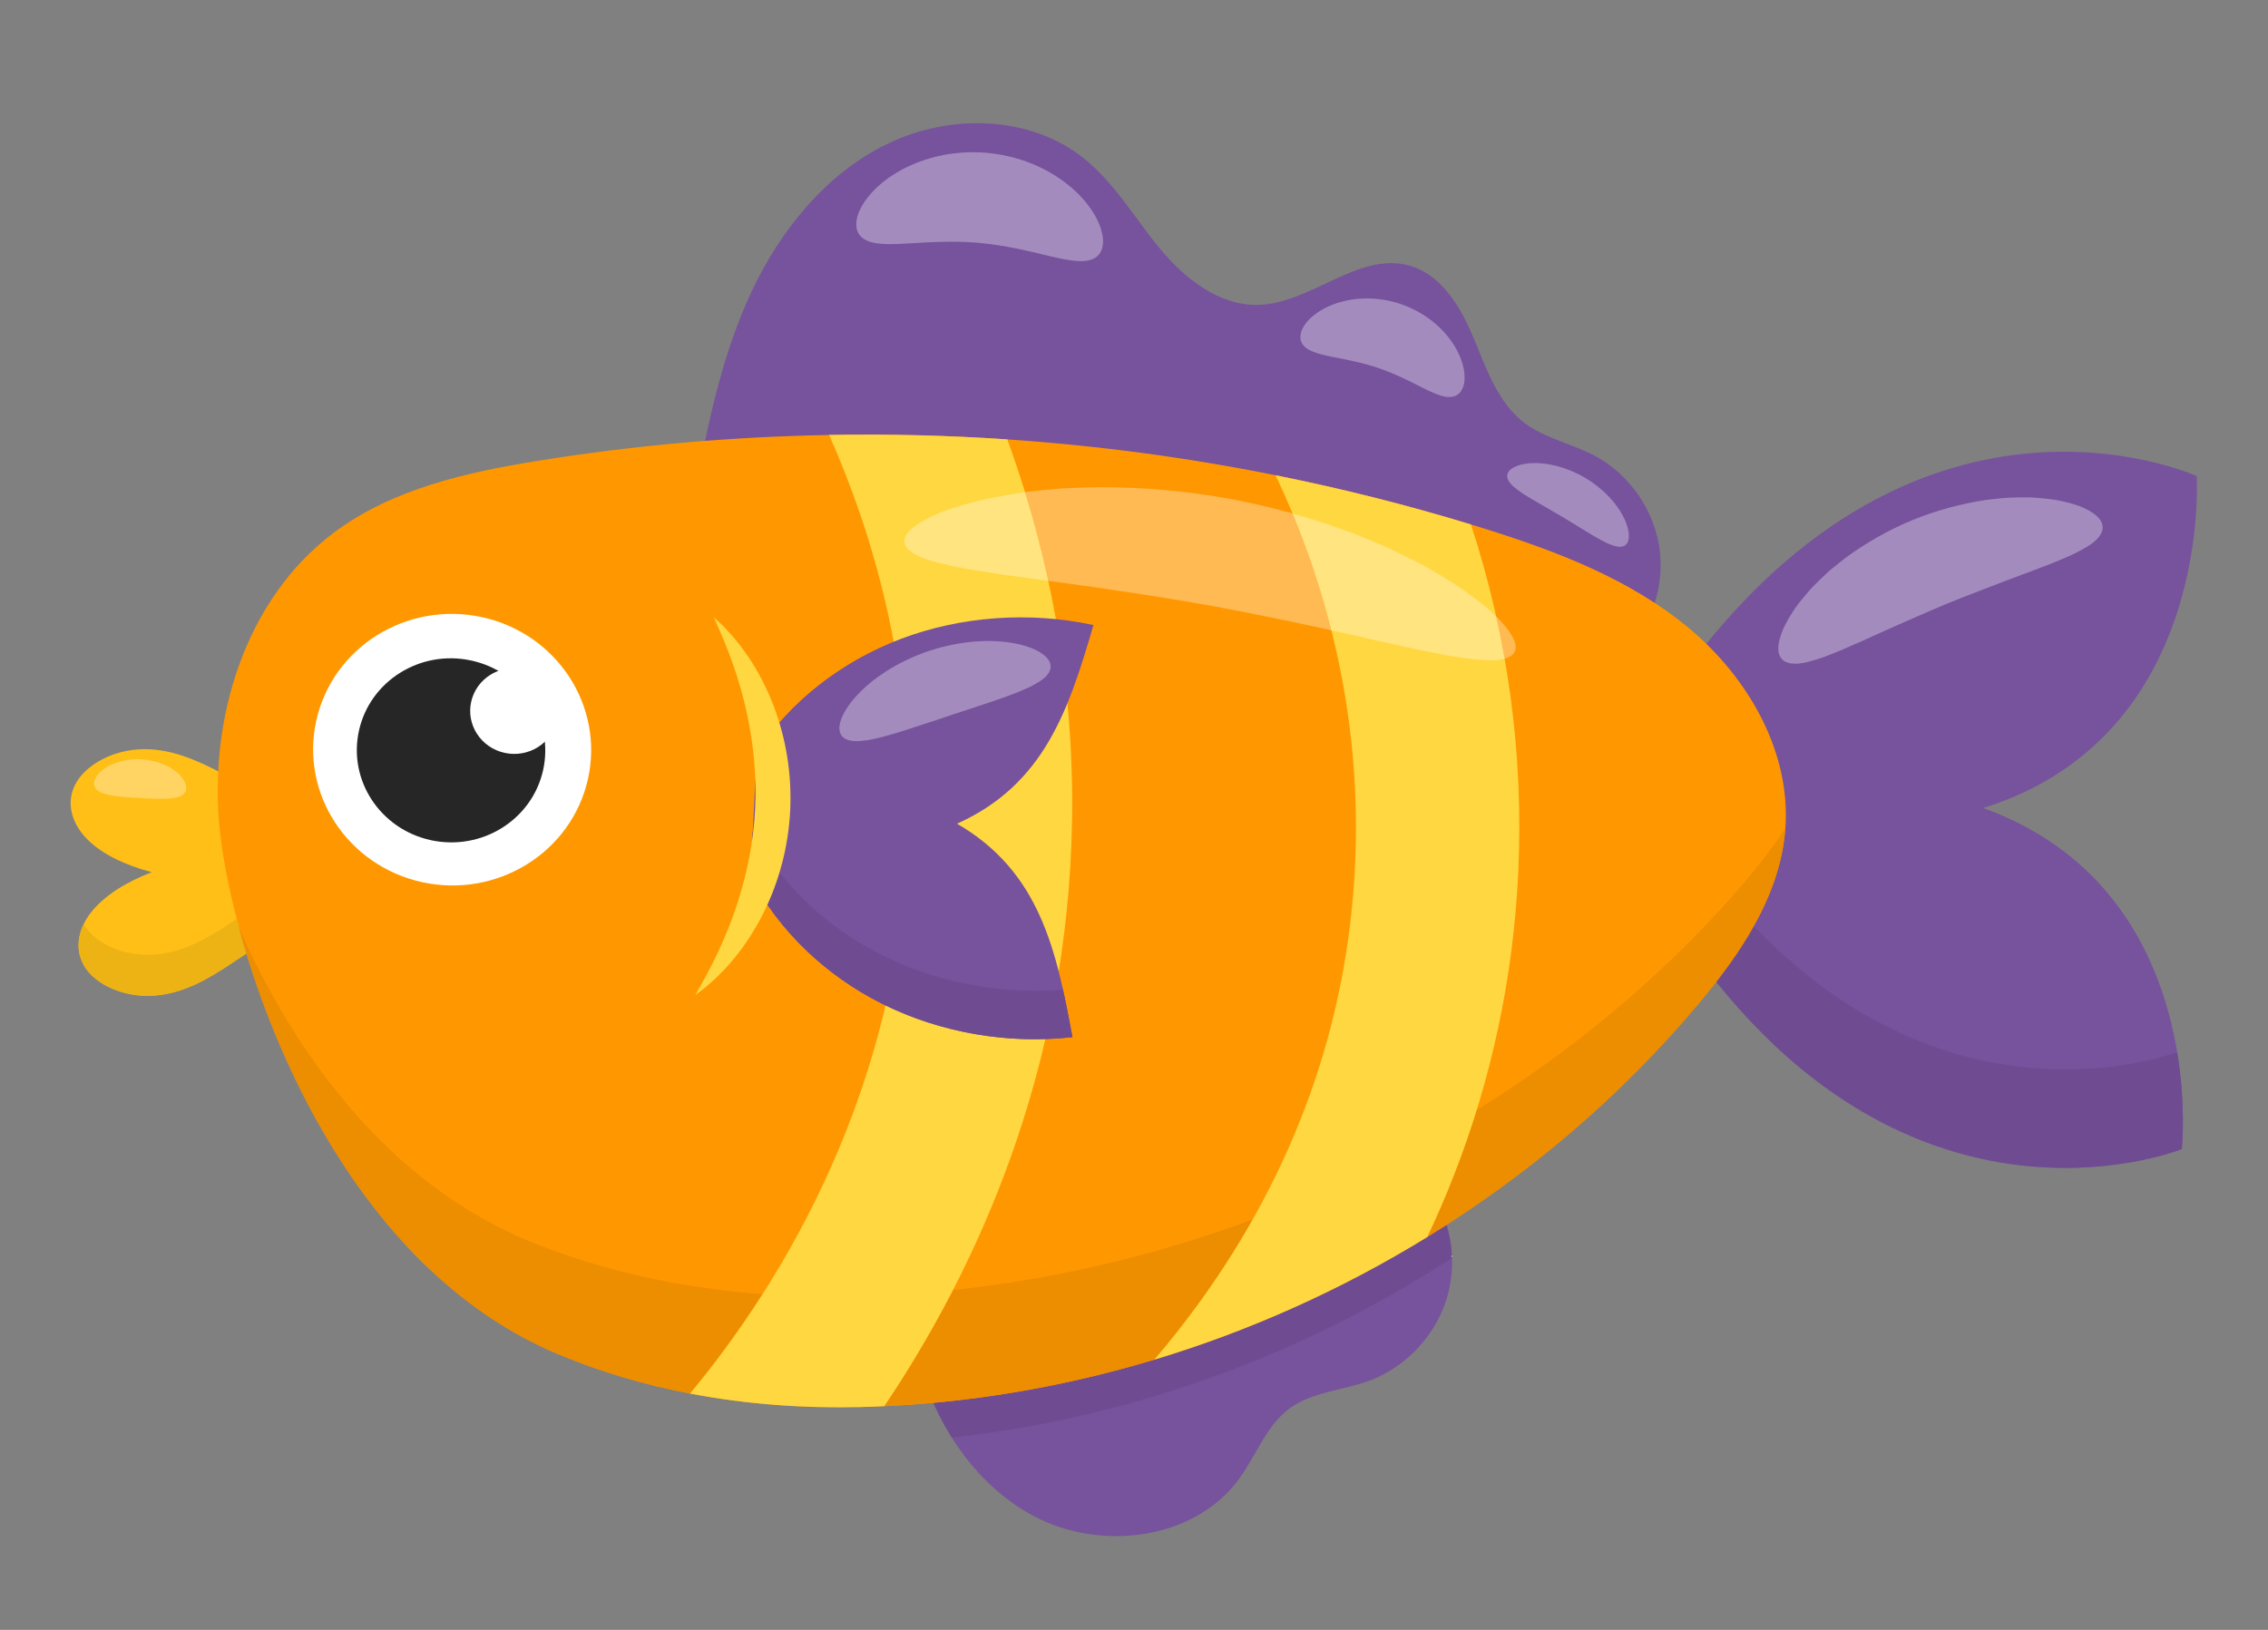 <?xml version="1.0" encoding="UTF-8" standalone="no"?>
<svg
   xmlns:dc="http://purl.org/dc/elements/1.1/"
   xmlns:cc="http://creativecommons.org/ns#"
   xmlns:rdf="http://www.w3.org/1999/02/22-rdf-syntax-ns#"
   xmlns:svg="http://www.w3.org/2000/svg"
   xmlns="http://www.w3.org/2000/svg"
   xmlns:sodipodi="http://sodipodi.sourceforge.net/DTD/sodipodi-0.dtd"
   xmlns:inkscape="http://www.inkscape.org/namespaces/inkscape"
   width="320"
   height="230"
   viewBox="0 0 84.667 60.854"
   version="1.1"
   id="svg646"
   inkscape:version="1.0.2-2 (e86c870879, 2021-01-15)"
   sodipodi:docname="fish08.svg">
  <rect x="0" y="0" width="84.667" height="60.854" fill="#808080" stroke="none"/>
  <defs
     id="defs640" />
  <sodipodi:namedview
     id="base"
     pagecolor="#ffffff"
     bordercolor="#666666"
     borderopacity="1.0"
     inkscape:pageopacity="0.0"
     inkscape:pageshadow="2"
     inkscape:zoom="0.35"
     inkscape:cx="400"
     inkscape:cy="560"
     inkscape:document-units="px"
     inkscape:current-layer="layer1"
     inkscape:document-rotation="0"
     showgrid="false"
     units="px"
     inkscape:window-width="1267"
     inkscape:window-height="1032"
     inkscape:window-x="0"
     inkscape:window-y="45"
     inkscape:window-maximized="0" />
  <g
     inkscape:label="Layer 1"
     inkscape:groupmode="layer"
     id="layer1">
    <path
       d="m 62.16,33.949 c 8.371,13.382 19.288,8.953 19.288,8.953 0,0 1.06,-9.673 -7.415,-12.733 8.602,-2.683 7.97,-12.393 7.97,-12.393 0,0 -10.709,-4.908 -19.665,8.09 l -0.178,8.084"
       style="fill:#77529d;fill-opacity:1;fill-rule:nonzero;stroke:none;stroke-width:0.01"
       id="path524" />
    <path
       d="m 77.103,43.605 c -3.458,0 -8.459,-1.231 -13.033,-6.948 v 0 c 4.574,5.718 9.574,6.948 13.032,6.948 2.613,0 4.346,-0.703 4.346,-0.703 0,0 0.17,-1.554 -0.172,-3.615 v 0 c 0.342,2.061 0.172,3.615 0.172,3.615 0,0 -1.732,0.703 -4.345,0.703"
       style="fill:#ededed;fill-opacity:1;fill-rule:nonzero;stroke:none;stroke-width:0.01"
       id="path526" />
    <path
       d="m 77.102,43.605 c -3.458,0 -8.458,-1.23 -13.032,-6.948 0.513,-0.661 0.995,-1.353 1.399,-2.078 4.171,4.353 8.526,5.348 11.634,5.348 2.13,0 3.675,-0.468 4.173,-0.64 0.342,2.061 0.172,3.615 0.172,3.615 0,0 -1.732,0.703 -4.346,0.703"
       style="fill:#6f4c92;fill-opacity:1;fill-rule:nonzero;stroke:none;stroke-width:0.01"
       id="path528" />
    <path
       d="m 67.01,24.779 c -0.207,0 -0.371,-0.05 -0.48,-0.159 -0.165,-0.164 -0.187,-0.45 -0.07,-0.838 0.028,-0.097 0.066,-0.2 0.112,-0.31 0.048,-0.107 0.107,-0.216 0.173,-0.332 0.134,-0.23 0.295,-0.49 0.506,-0.742 0.104,-0.128 0.216,-0.261 0.335,-0.396 0.058,-0.069 0.124,-0.132 0.19,-0.198 0.066,-0.066 0.134,-0.132 0.204,-0.199 0.07,-0.067 0.142,-0.135 0.215,-0.203 0.037,-0.033 0.074,-0.069 0.112,-0.102 0.039,-0.032 0.079,-0.064 0.119,-0.097 0.158,-0.13 0.325,-0.262 0.498,-0.396 0.701,-0.514 1.533,-1 2.462,-1.387 0.932,-0.379 1.866,-0.62 2.725,-0.75 0.216,-0.027 0.427,-0.051 0.632,-0.07 0.051,-0.005 0.102,-0.01 0.153,-0.014 0.051,-0.004 0.101,-0.005 0.151,-0.007 0.1,-0.003 0.199,-0.006 0.296,-0.008 0.085,-9.64e-4 0.168,-0.002 0.251,-0.002 0.012,0 0.022,0 0.034,0 0.093,9.64e-4 0.185,-9.65e-4 0.275,0.007 0.18,0.013 0.352,0.027 0.516,0.046 0.328,0.03 0.624,0.1 0.882,0.169 0.128,0.037 0.248,0.072 0.357,0.115 0.11,0.046 0.209,0.092 0.297,0.141 0.356,0.193 0.542,0.411 0.541,0.645 -10e-4,0.233 -0.186,0.46 -0.502,0.669 -0.079,0.052 -0.166,0.104 -0.262,0.154 -0.094,0.052 -0.196,0.109 -0.305,0.161 -0.218,0.108 -0.465,0.201 -0.732,0.318 -0.133,0.055 -0.273,0.11 -0.418,0.162 -0.073,0.024 -0.146,0.057 -0.221,0.086 -0.074,0.03 -0.15,0.059 -0.227,0.088 -0.077,0.028 -0.156,0.057 -0.234,0.086 -0.04,0.014 -0.081,0.027 -0.121,0.043 -0.04,0.016 -0.08,0.031 -0.121,0.048 -0.162,0.063 -0.329,0.125 -0.5,0.186 -0.679,0.261 -1.415,0.54 -2.182,0.851 -0.763,0.319 -1.482,0.64 -2.148,0.933 -0.163,0.077 -0.326,0.151 -0.485,0.22 -0.04,0.017 -0.08,0.034 -0.12,0.051 -0.039,0.018 -0.077,0.037 -0.115,0.054 -0.077,0.036 -0.152,0.071 -0.227,0.105 -0.075,0.034 -0.15,0.066 -0.223,0.098 -0.074,0.032 -0.149,0.059 -0.218,0.093 -0.14,0.065 -0.277,0.125 -0.411,0.18 -0.271,0.106 -0.511,0.213 -0.743,0.29 -0.115,0.04 -0.227,0.072 -0.331,0.101 -0.103,0.031 -0.2,0.056 -0.294,0.075 -0.125,0.025 -0.242,0.038 -0.347,0.038"
       style="fill:#a48bbd;fill-opacity:1;fill-rule:nonzero;stroke:none;stroke-width:0.01"
       id="path530" />
    <path
       d="m 25.95,18.362 c 0.473,-2.532 0.996,-5.082 2.082,-7.419 1.086,-2.335 2.798,-4.465 5.118,-5.583 2.32,-1.118 5.292,-1.057 7.306,0.549 1.145,0.915 1.895,2.221 2.828,3.353 0.933,1.131 2.213,2.154 3.679,2.121 1.981,-0.045 3.746,-2.002 5.653,-1.465 1.198,0.337 1.912,1.546 2.392,2.693 0.479,1.148 0.897,2.408 1.884,3.166 0.771,0.592 1.774,0.781 2.634,1.236 1.338,0.711 2.284,2.111 2.444,3.616 0.159,1.506 -0.472,3.073 -1.63,4.048 l -34.389,-6.316"
       style="fill:#77529d;fill-opacity:1;fill-rule:nonzero;stroke:none;stroke-width:0.01"
       id="path532" />
    <path
       d="m 34.029,49.766 c 0.525,2.787 2.063,5.509 4.567,6.841 2.504,1.332 6.007,0.892 7.67,-1.405 0.634,-0.874 1.006,-1.976 1.876,-2.616 0.845,-0.622 1.971,-0.667 2.956,-1.028 1.42,-0.52 2.556,-1.759 2.951,-3.219 0.395,-1.46 0.038,-3.103 -0.927,-4.268 l -19.093,5.694"
       style="fill:#77529d;fill-opacity:1;fill-rule:nonzero;stroke:none;stroke-width:0.01"
       id="path534" />
    <path
       d="m 35.534,53.674 c -0.009,-0.013 -0.017,-0.025 -0.024,-0.039 0.008,0.014 0.016,0.026 0.024,0.039 v 0 m -0.025,-0.041 c -0.002,-0.002 -0.003,-0.004 -0.005,-0.007 0.002,0.003 0.003,0.005 0.005,0.007 m 18.697,-6.667 c -0.014,-0.399 -0.077,-0.795 -0.187,-1.178 0.11,0.383 0.173,0.78 0.187,1.178 v 0 m -0.188,-1.182 c -10e-4,-0.004 -0.002,-0.008 -0.004,-0.012 0.002,0.004 0.003,0.008 0.004,0.012 m -0.005,-0.016 c -0.001,-0.005 -0.002,-0.009 -0.004,-0.014 0.002,0.005 0.003,0.009 0.004,0.014 m -0.006,-0.021 c -0.001,-0.002 -0.001,-0.004 -0.002,-0.005 10e-4,0.001 10e-4,0.003 0.002,0.005"
       style="fill:#ededed;fill-opacity:1;fill-rule:nonzero;stroke:none;stroke-width:0.01"
       id="path536" />
    <path
       d="m 35.534,53.674 c -0.009,-0.013 -0.017,-0.025 -0.024,-0.039 -0.001,0 -0.001,-0.001 -0.001,-0.002 -0.002,-0.002 -0.003,-0.004 -0.005,-0.007 -0.248,-0.4 -0.469,-0.818 -0.662,-1.25 2.796,-0.257 5.563,-0.802 8.252,-1.613 v 0 0 c 3.574,-1.077 7.009,-2.623 10.188,-4.579 v 0 c 0.242,-0.149 0.482,-0.3 0.72,-0.453 10e-4,0.003 0.002,0.007 0.003,0.011 10e-4,0.001 10e-4,0.003 0.002,0.005 10e-4,0.002 0.002,0.005 0.002,0.008 0.002,0.005 0.003,0.009 0.004,0.014 10e-4,0.001 10e-4,0.002 10e-4,0.004 0.002,0.004 0.003,0.008 0.004,0.012 0,0.001 0.001,0.003 0.001,0.004 0.11,0.383 0.173,0.78 0.187,1.178 -0.305,0.199 -0.612,0.395 -0.924,0.585 -3.179,1.957 -6.615,3.502 -10.188,4.579 -2.466,0.744 -4.999,1.265 -7.56,1.544"
       style="fill:#6f4c92;fill-opacity:1;fill-rule:nonzero;stroke:none;stroke-width:0.01"
       id="path538" />
    <path
       d="m 10.596,34.674 c -0.643,0.427 -1.285,0.853 -1.928,1.279 -0.857,0.569 -1.832,1.175 -3.013,1.225 -1.062,0.045 -2.059,-0.416 -2.473,-1.053 -0.415,-0.638 -0.288,-1.413 0.211,-2.052 0.498,-0.639 1.335,-1.149 2.273,-1.509 -0.972,-0.254 -1.861,-0.668 -2.427,-1.248 -0.566,-0.579 -0.779,-1.336 -0.437,-2.015 0.342,-0.68 1.282,-1.248 2.341,-1.321 1.18,-0.082 2.216,0.413 3.13,0.883 0.686,0.353 1.373,0.706 2.058,1.059 l 0.264,4.753"
       style="fill:#ffbf16;fill-opacity:1;fill-rule:nonzero;stroke:none;stroke-width:0.01"
       id="path540" />
    <path
       d="m 6.025,29.825 c -0.003,0 -0.006,0 -0.008,0 -0.02,0 -0.041,-0.001 -0.061,-0.001 -0.021,0 -0.042,0 -0.063,0 -0.043,0 -0.086,-0.001 -0.128,-0.004 -0.176,-0.002 -0.363,-0.012 -0.56,-0.024 -0.196,-0.012 -0.384,-0.02 -0.561,-0.038 -0.044,-0.003 -0.087,-0.007 -0.13,-0.013 -0.043,-0.006 -0.084,-0.007 -0.124,-0.013 -0.041,-0.005 -0.082,-0.013 -0.121,-0.018 -0.039,-0.004 -0.077,-0.011 -0.114,-0.018 -0.076,-0.016 -0.144,-0.027 -0.21,-0.047 -0.032,-0.009 -0.064,-0.019 -0.094,-0.03 -0.029,-0.01 -0.057,-0.021 -0.085,-0.034 -0.107,-0.049 -0.192,-0.117 -0.232,-0.208 -0.042,-0.09 -0.035,-0.196 0.021,-0.314 0.015,-0.029 0.032,-0.059 0.052,-0.089 0.02,-0.03 0.045,-0.058 0.072,-0.087 0.054,-0.058 0.121,-0.122 0.199,-0.175 0.04,-0.028 0.082,-0.055 0.127,-0.083 0.045,-0.027 0.093,-0.05 0.144,-0.074 0.051,-0.022 0.103,-0.049 0.159,-0.066 0.055,-0.019 0.114,-0.038 0.174,-0.055 0.2,-0.053 0.425,-0.087 0.66,-0.087 0.048,0 0.094,0.002 0.143,0.005 0.287,0.017 0.558,0.081 0.791,0.172 0.057,0.025 0.114,0.052 0.167,0.078 0.026,0.013 0.052,0.025 0.078,0.04 0.025,0.016 0.051,0.03 0.074,0.045 0.049,0.03 0.093,0.061 0.136,0.091 0.042,0.033 0.081,0.066 0.117,0.098 0.036,0.034 0.07,0.064 0.099,0.099 0.029,0.035 0.055,0.069 0.079,0.102 0.023,0.033 0.044,0.065 0.06,0.096 0.017,0.033 0.03,0.066 0.04,0.097 0.041,0.124 0.032,0.23 -0.021,0.314 -0.054,0.084 -0.148,0.139 -0.26,0.174 -0.028,0.008 -0.057,0.016 -0.087,0.021 -0.032,0.007 -0.064,0.014 -0.097,0.018 -0.033,0.005 -0.067,0.009 -0.102,0.011 -0.034,0.002 -0.072,0.008 -0.109,0.01 -0.036,0.002 -0.072,0.003 -0.109,0.003 -0.002,0 -0.003,0 -0.005,0 -0.037,0.002 -0.074,0.003 -0.112,0.003"
       style="fill:#ffd463;fill-opacity:1;fill-rule:nonzero;stroke:none;stroke-width:0.01"
       id="path542" />
    <path
       d="m 4.757,37.096 c -9.65e-4,0 -0.002,0 -0.002,0 0,0 9.65e-4,0 0.002,0 m -0.011,-0.002 c -0.69,-0.158 -1.273,-0.52 -1.564,-0.969 -0.164,-0.252 -0.243,-0.525 -0.249,-0.802 0.006,0.277 0.085,0.55 0.249,0.802 0.293,0.449 0.874,0.811 1.564,0.969 m 1.751,-0.047 c 0.816,-0.218 1.526,-0.667 2.171,-1.095 0.078,-0.052 0.156,-0.103 0.234,-0.156 -0.079,0.052 -0.157,0.104 -0.235,0.157 -0.644,0.427 -1.354,0.876 -2.17,1.094 m -3.564,-1.726 c 0,-0.005 0,-0.011 0,-0.016 0,0.005 0,0.011 0,0.016 m 0,-0.017 c 0,-0.002 0,-0.004 0,-0.007 0,0.003 0,0.005 0,0.007 m 0,-0.009 c 0,-0.002 0,-0.004 0,-0.005 0,0.001 0,0.003 0,0.005 m 0,-0.008 c 0,-0.002 0,-0.003 0,-0.004 0,0.001 0,0.002 0,0.004 m 0,-0.013 c 0,-0.001 0,-0.001 0,-0.002 0,0.001 0,0.001 0,0.002 m 0,-0.007 c 0,-0.001 0,-0.001 0,-0.002 0,0.001 0,0.001 0,0.002 m 0,-0.008 v 0 0"
       style="fill:#ededed;fill-opacity:1;fill-rule:nonzero;stroke:none;stroke-width:0.01"
       id="path544" />
    <path
       d="m 5.511,37.181 c -0.26,0 -0.513,-0.029 -0.754,-0.085 -9.65e-4,0 -0.002,0 -0.002,0 -0.003,-0.001 -0.006,-0.001 -0.009,-0.002 -0.69,-0.158 -1.272,-0.52 -1.564,-0.969 -0.164,-0.252 -0.243,-0.525 -0.249,-0.802 0,0 0,0 0,-0.001 0,-0.005 0,-0.011 0,-0.016 v -0.001 c 0,-0.002 0,-0.004 0,-0.007 0,0 0,-0.001 0,-0.002 0,-0.002 0,-0.004 0,-0.005 0,-0.001 0,-0.002 0,-0.003 0,-0.002 0,-0.003 0,-0.004 0,-0.003 0,-0.006 0,-0.009 0,-0.001 0,-0.001 0,-0.002 0,-0.001 0,-0.003 0,-0.005 0,-0.001 0,-0.001 0,-0.002 0,-0.002 0,-0.004 0,-0.006 v 0 c 0.006,-0.256 0.072,-0.513 0.192,-0.761 0.018,0.032 0.037,0.064 0.057,0.095 0.396,0.609 1.323,1.056 2.329,1.056 0.048,0 0.095,-0.001 0.144,-0.003 1.181,-0.05 2.156,-0.656 3.012,-1.224 0.057,-0.038 0.115,-0.076 0.171,-0.114 0.028,0.106 0.056,0.213 0.086,0.321 0,-0.001 -9.65e-4,-0.001 -9.65e-4,-0.002 0.086,0.315 0.178,0.639 0.279,0.969 -0.1,0.066 -0.199,0.132 -0.299,0.198 -0.079,0.052 -0.157,0.104 -0.234,0.156 -0.645,0.428 -1.355,0.877 -2.171,1.095 -0.269,0.071 -0.549,0.118 -0.842,0.13 -0.049,0.002 -0.096,0.003 -0.144,0.003"
       style="fill:#edb214;fill-opacity:1;fill-rule:nonzero;stroke:none;stroke-width:0.01"
       id="path546" />
    <path
       d="m 66.644,30.991 c -0.202,2.463 -1.676,4.628 -3.266,6.519 -2.869,3.414 -6.301,6.337 -10.097,8.674 -3.179,1.956 -6.615,3.502 -10.188,4.579 -3.274,0.987 -6.665,1.582 -10.083,1.739 v 0 c -0.302,0.015 -0.604,0.025 -0.906,0.033 -2.125,0.05 -4.259,-0.105 -6.341,-0.505 C 24.075,51.707 22.419,51.223 20.831,50.557 12.102,46.896 8.663,35.442 8.203,30.975 c -0.425,-4.125 0.95,-8.621 4.276,-11.099 2.182,-1.626 4.941,-2.243 7.628,-2.675 3.586,-0.577 7.213,-0.896 10.845,-0.961 2.218,-0.04 4.438,0.016 6.652,0.166 3.363,0.227 6.711,0.674 10.015,1.338 2.46,0.493 4.895,1.105 7.293,1.837 0.131,0.04 0.262,0.08 0.392,0.121 2.761,0.858 5.534,1.905 7.753,3.757 2.219,1.852 3.824,4.652 3.588,7.532"
       style="fill:#ff9800;fill-opacity:1;fill-rule:nonzero;stroke:none;stroke-width:0.01"
       id="path548" />
    <path
       d="m 33.01,52.502 c 0.868,-1.289 1.743,-2.738 2.567,-4.337 2.646,-0.282 5.264,-0.798 7.815,-1.528 1.137,-0.327 2.263,-0.695 3.371,-1.105 -0.602,1.065 -1.273,2.108 -2.011,3.127 -0.558,0.768 -1.116,1.47 -1.659,2.104 v 0 c -2.689,0.811 -5.456,1.356 -8.252,1.613 v 0 c -0.61,0.056 -1.22,0.098 -1.832,0.126"
       style="fill:#ed8d00;fill-opacity:1;fill-rule:nonzero;stroke:none;stroke-width:0.01"
       id="path550" />
    <path
       d="m 25.763,52.031 v 0 c -1.688,-0.324 -3.343,-0.808 -4.932,-1.474 -0.008,-0.003 -0.016,-0.007 -0.023,-0.01 0.008,0.003 0.016,0.007 0.023,0.01 1.589,0.666 3.244,1.15 4.932,1.474 v 0 0 m -4.964,-1.487 c -0.004,-0.002 -0.01,-0.004 -0.014,-0.006 0.005,0.002 0.009,0.004 0.014,0.006 m -0.024,-0.011 c -0.004,-0.001 -0.009,-0.003 -0.013,-0.005 0.005,0.002 0.009,0.004 0.013,0.005 m -0.023,-0.01 c -0.004,-0.002 -0.008,-0.003 -0.012,-0.005 0.004,0.002 0.008,0.004 0.012,0.005 m -0.034,-0.015 c -0.003,-0.001 -0.006,-0.002 -0.009,-0.004 0.003,0.002 0.006,0.003 0.009,0.004 m -0.022,-0.01 c -0.003,-0.001 -0.006,-0.002 -0.009,-0.003 0.003,0.001 0.006,0.002 0.009,0.003 m -0.023,-0.01 c -0.002,-0.001 -0.005,-0.002 -0.007,-0.003 0.002,0.001 0.005,0.002 0.007,0.003 m -0.058,-0.025 c -0.001,-0.001 -0.003,-0.001 -0.004,-0.002 0.001,0.001 0.003,0.001 0.004,0.002 m -0.021,-0.01 c -0.001,0 -0.002,-0.001 -0.004,-0.001 0.002,0 0.003,0.001 0.004,0.001 m -4.177,-2.725 -0.001,-0.001 0.001,0.001 m -0.061,-0.054 c -0.001,-0.001 -0.002,-0.002 -0.003,-0.003 0.001,0.001 0.002,0.002 0.003,0.003 m -0.016,-0.015 c -0.002,-0.001 -0.003,-0.003 -0.005,-0.004 0.002,0.001 0.003,0.002 0.005,0.004 m -0.018,-0.016 c -0.001,-0.001 -0.002,-0.002 -0.003,-0.003 0.001,0.001 0.002,0.002 0.003,0.003 m -0.027,-0.024 c -0.001,-0.002 -0.003,-0.004 -0.005,-0.005 0.002,0.002 0.004,0.003 0.005,0.005 m -0.015,-0.015 c -0.003,-0.002 -0.006,-0.005 -0.009,-0.007 0.003,0.003 0.006,0.005 0.009,0.007 m -0.018,-0.016 c -0.003,-0.003 -0.007,-0.006 -0.01,-0.009 0.003,0.003 0.006,0.006 0.01,0.009 m -0.018,-0.016 c -0.006,-0.005 -0.012,-0.011 -0.017,-0.016 0.005,0.005 0.012,0.011 0.017,0.016 m -0.022,-0.021 c -0.004,-0.003 -0.009,-0.007 -0.013,-0.011 0.004,0.004 0.009,0.008 0.013,0.011 m -0.019,-0.017 c -0.004,-0.004 -0.008,-0.008 -0.012,-0.012 0.004,0.004 0.008,0.008 0.012,0.012 m -0.018,-0.017 c -0.005,-0.005 -0.01,-0.01 -0.015,-0.014 0.005,0.004 0.01,0.009 0.015,0.014 m -0.018,-0.018 c -0.007,-0.005 -0.013,-0.011 -0.018,-0.017 0.006,0.006 0.012,0.012 0.018,0.017 m -0.021,-0.018 c -0.005,-0.005 -0.011,-0.011 -0.016,-0.016 0.005,0.006 0.011,0.01 0.016,0.016 m -0.019,-0.018 c -0.006,-0.006 -0.011,-0.011 -0.017,-0.016 0.006,0.005 0.011,0.011 0.017,0.016 m -0.018,-0.018 C 12.541,44.108 10.358,39.401 9.202,35.599 v 0 c 1.157,3.801 3.34,8.508 6.905,11.849"
       style="fill:#ededed;fill-opacity:1;fill-rule:nonzero;stroke:none;stroke-width:0.01"
       id="path552" />
    <path
       d="m 9.202,35.599 v 0 0 0 0"
       style="fill:#edb214;fill-opacity:1;fill-rule:nonzero;stroke:none;stroke-width:0.01"
       id="path554" />
    <path
       d="m 9.202,35.599 c -0.101,-0.331 -0.193,-0.654 -0.279,-0.969 0,0.001 9.64e-4,0.001 9.64e-4,0.002 0.085,0.315 0.178,0.638 0.278,0.967 v 0"
       style="fill:#dca513;fill-opacity:1;fill-rule:nonzero;stroke:none;stroke-width:0.01"
       id="path556" />
    <path
       d="m 25.763,52.031 v 0 c -1.688,-0.324 -3.343,-0.808 -4.932,-1.474 -0.008,-0.003 -0.016,-0.007 -0.023,-0.01 -0.003,-0.001 -0.006,-0.003 -0.009,-0.004 -0.005,-0.002 -0.009,-0.004 -0.014,-0.006 -0.004,-0.002 -0.007,-0.003 -0.011,-0.005 -0.004,-0.001 -0.008,-0.003 -0.013,-0.005 -0.003,-0.002 -0.007,-0.003 -0.011,-0.005 -0.004,-0.001 -0.008,-0.003 -0.012,-0.005 -0.007,-0.003 -0.016,-0.007 -0.022,-0.01 -0.003,-0.001 -0.006,-0.002 -0.009,-0.004 -0.005,-0.002 -0.009,-0.004 -0.014,-0.006 -0.003,-0.001 -0.006,-0.002 -0.009,-0.003 -0.005,-0.003 -0.009,-0.005 -0.015,-0.007 -0.002,-0.001 -0.005,-0.002 -0.007,-0.003 -0.018,-0.008 -0.034,-0.015 -0.052,-0.022 -0.001,-0.001 -0.003,-0.001 -0.004,-0.002 -0.006,-0.003 -0.012,-0.005 -0.018,-0.008 -0.001,0 -0.002,-0.001 -0.004,-0.001 -1.558,-0.687 -2.945,-1.624 -4.174,-2.724 l -0.001,-0.001 c -0.02,-0.018 -0.04,-0.035 -0.06,-0.053 -0.001,-0.001 -0.002,-0.002 -0.003,-0.003 -0.005,-0.004 -0.009,-0.008 -0.013,-0.012 -0.002,-0.002 -0.003,-0.003 -0.005,-0.004 -0.004,-0.004 -0.008,-0.008 -0.013,-0.012 -0.001,-0.001 -0.002,-0.002 -0.003,-0.003 -0.009,-0.008 -0.016,-0.015 -0.024,-0.021 -0.001,-0.002 -0.003,-0.003 -0.005,-0.005 -0.003,-0.003 -0.007,-0.007 -0.01,-0.01 -0.003,-0.002 -0.006,-0.004 -0.009,-0.007 -0.003,-0.003 -0.006,-0.006 -0.009,-0.009 -0.004,-0.003 -0.007,-0.006 -0.01,-0.009 -0.003,-0.002 -0.005,-0.005 -0.008,-0.007 -0.005,-0.005 -0.012,-0.011 -0.017,-0.016 -0.002,-0.002 -0.004,-0.004 -0.006,-0.006 -0.004,-0.003 -0.009,-0.007 -0.013,-0.011 -0.002,-0.002 -0.004,-0.004 -0.007,-0.006 -0.004,-0.004 -0.008,-0.008 -0.012,-0.012 -0.002,-0.002 -0.004,-0.004 -0.006,-0.005 -0.005,-0.005 -0.01,-0.01 -0.015,-0.014 -0.001,-0.002 -0.002,-0.002 -0.003,-0.004 -0.007,-0.005 -0.013,-0.011 -0.018,-0.017 -0.001,-0.001 -0.002,-0.002 -0.003,-0.002 -0.005,-0.006 -0.011,-0.01 -0.016,-0.016 -0.002,-0.001 -0.003,-0.002 -0.004,-0.003 -0.006,-0.005 -0.011,-0.011 -0.017,-0.016 0,0 -0.001,-0.001 -0.002,-0.002 -3.565,-3.34 -5.748,-8.047 -6.905,-11.849 v 0 c -0.1,-0.33 -0.193,-0.652 -0.278,-0.967 2.029,4.611 5.535,9.604 11.04,11.799 1.672,0.666 3.414,1.15 5.19,1.474 1.093,0.199 2.199,0.337 3.311,0.42 -0.924,1.447 -1.857,2.686 -2.703,3.706"
       style="fill:#ed8d00;fill-opacity:1;fill-rule:nonzero;stroke:none;stroke-width:0.01"
       id="path558" />
    <path
       d="m 65.469,34.578 v 0 c 0.626,-1.118 1.07,-2.313 1.175,-3.587 0,-0.003 0,-0.006 0,-0.01 0,0.004 0,0.007 0,0.01 -0.105,1.275 -0.549,2.469 -1.175,3.587"
       style="fill:#6f4c92;fill-opacity:1;fill-rule:nonzero;stroke:none;stroke-width:0.01"
       id="path560" />
    <path
       d="m 53.282,46.184 c 0.357,-0.753 0.686,-1.517 0.988,-2.287 0.316,-0.808 0.603,-1.625 0.857,-2.451 3.593,-2.228 6.85,-4.94 9.612,-8.062 0.685,-0.775 1.349,-1.595 1.91,-2.463 -0.002,0.019 -0.003,0.04 -0.005,0.06 0,0.004 0,0.007 0,0.01 -0.105,1.275 -0.549,2.469 -1.175,3.587 -0.404,0.725 -0.886,1.417 -1.399,2.078 v 0 c -0.226,0.291 -0.457,0.576 -0.691,0.854 -2.869,3.414 -6.301,6.337 -10.097,8.674"
       style="fill:#ed8d00;fill-opacity:1;fill-rule:nonzero;stroke:none;stroke-width:0.01"
       id="path562" />
    <path
       d="m 40.021,30.611 c -0.145,9.431 -3.626,16.865 -7.011,21.891 v 0 c -0.302,0.015 -0.604,0.025 -0.906,0.033 -2.125,0.05 -4.259,-0.105 -6.341,-0.505 3.33,-4.015 8.007,-11.429 8.16,-21.512 0.088,-5.732 -1.342,-10.611 -2.972,-14.279 2.218,-0.04 4.438,0.016 6.652,0.166 1.678,4.603 2.493,9.38 2.419,14.205"
       style="fill:#ffd740;fill-opacity:1;fill-rule:nonzero;stroke:none;stroke-width:0.01"
       id="path564" />
    <path
       d="m 56.676,32.62 c -0.187,3.882 -0.996,7.676 -2.406,11.278 -0.301,0.77 -0.631,1.533 -0.988,2.287 -3.179,1.956 -6.615,3.502 -10.188,4.579 0.542,-0.634 1.1,-1.336 1.659,-2.104 3.587,-4.945 5.549,-10.44 5.832,-16.331 0.289,-6.022 -1.283,-11.034 -2.966,-14.584 2.46,0.493 4.895,1.105 7.293,1.837 1.383,4.232 1.976,8.607 1.764,13.039"
       style="fill:#ffd740;fill-opacity:1;fill-rule:nonzero;stroke:none;stroke-width:0.01"
       id="path566" />
    <path
       d="m 21.949,29.085 c -0.611,2.733 -3.375,4.458 -6.175,3.855 -2.8,-0.605 -4.575,-3.311 -3.965,-6.044 0.611,-2.734 3.375,-4.459 6.175,-3.856 2.8,0.605 4.575,3.311 3.965,6.045"
       style="fill:#ffffff;fill-opacity:1;fill-rule:nonzero;stroke:none;stroke-width:0.01"
       id="path568" />
    <path
       d="m 20.274,28.757 c -0.413,1.853 -2.288,3.022 -4.185,2.613 -1.898,-0.41 -3.101,-2.244 -2.687,-4.097 0.414,-1.853 2.288,-3.023 4.185,-2.613 1.899,0.409 3.101,2.244 2.687,4.097"
       style="fill:#262626;fill-opacity:1;fill-rule:nonzero;stroke:none;stroke-width:0.01"
       id="path570" />
    <path
       d="m 20.795,26.892 c -0.193,0.864 -1.067,1.41 -1.952,1.218 -0.885,-0.191 -1.446,-1.046 -1.253,-1.91 0.193,-0.864 1.067,-1.41 1.952,-1.218 0.885,0.191 1.446,1.046 1.253,1.91"
       style="fill:#ffffff;fill-opacity:1;fill-rule:nonzero;stroke:none;stroke-width:0.01"
       id="path572" />
    <path
       d="m 28.016,32.718 c 1.026,1.995 2.779,3.691 4.925,4.764 2.146,1.071 4.672,1.514 7.096,1.242 -0.597,-3.236 -1.218,-6.183 -4.311,-7.97 3.258,-1.462 4.172,-4.257 5.094,-7.416 -2.383,-0.517 -4.942,-0.333 -7.184,0.514 -2.244,0.849 -4.161,2.358 -5.385,4.239 l -0.235,4.627"
       style="fill:#77529d;fill-opacity:1;fill-rule:nonzero;stroke:none;stroke-width:0.01"
       id="path574" />
    <path
       d="m 39.027,38.796 v 0 c 0.337,-0.011 0.675,-0.035 1.01,-0.072 -0.1,-0.543 -0.201,-1.078 -0.314,-1.6 0.113,0.522 0.214,1.057 0.314,1.6 -0.335,0.037 -0.673,0.061 -1.01,0.072 m -5.968,-1.257 c -0.04,-0.018 -0.079,-0.038 -0.118,-0.057 -0.653,-0.327 -1.271,-0.712 -1.842,-1.144 0.572,0.433 1.189,0.818 1.842,1.144 0.039,0.019 0.078,0.039 0.118,0.057 v 0 m -1.96,-1.203 c -0.001,-0.001 -0.002,-0.001 -0.004,-0.002 0.002,0.001 0.003,0.001 0.004,0.002 m -0.942,-0.796 c -0.879,-0.83 -1.608,-1.786 -2.141,-2.822 l 0.084,-1.655 c 0,0.001 0,0.001 0,0.001 l -0.084,1.654 c 0.533,1.036 1.262,1.992 2.141,2.822"
       style="fill:#ed8d00;fill-opacity:1;fill-rule:nonzero;stroke:none;stroke-width:0.01"
       id="path576" />
    <path
       d="m 38.629,38.802 c -0.2,0 -0.402,-0.005 -0.602,-0.014 0.2,0.009 0.401,0.014 0.601,0.014 0.133,0 0.265,-0.002 0.399,-0.006 v 0 c -0.132,0.004 -0.265,0.006 -0.398,0.006 m -0.611,-0.015 c -0.005,0 -0.009,0 -0.014,0 0.005,0 0.009,0 0.014,0 m -1.546,-0.166 c -0.003,0 -0.006,0 -0.008,-0.001 0.003,0.001 0.005,0.001 0.008,0.001 m -0.014,-0.002 c -1.185,-0.2 -2.337,-0.564 -3.4,-1.08 v 0 c 1.063,0.516 2.215,0.88 3.4,1.08"
       style="fill:#edc83b;fill-opacity:1;fill-rule:nonzero;stroke:none;stroke-width:0.01"
       id="path578" />
    <path
       d="m 38.628,38.802 c -0.2,0 -0.401,-0.005 -0.601,-0.014 -0.004,-0.001 -0.007,-0.001 -0.01,-0.001 -0.005,0 -0.009,0 -0.014,0 -0.513,-0.025 -1.026,-0.081 -1.532,-0.166 -0.003,0 -0.005,0 -0.008,-0.001 -0.002,0 -0.004,-0.001 -0.006,-0.001 -1.185,-0.2 -2.337,-0.564 -3.4,-1.08 -0.04,-0.018 -0.079,-0.038 -0.118,-0.057 -0.653,-0.327 -1.271,-0.712 -1.842,-1.144 0,-0.001 0,-0.001 0,-0.001 -0.001,-0.001 -0.002,-0.001 -0.004,-0.002 -0.329,-0.25 -0.642,-0.515 -0.938,-0.794 -0.879,-0.83 -1.608,-1.786 -2.141,-2.822 l 0.084,-1.654 c 1.037,1.926 2.754,3.559 4.841,4.603 1.732,0.865 3.713,1.32 5.687,1.32 0.352,0 0.704,-0.015 1.055,-0.044 0.014,0.059 0.026,0.12 0.04,0.18 0.113,0.522 0.214,1.057 0.314,1.6 -0.335,0.037 -0.673,0.061 -1.01,0.072 -0.133,0.004 -0.265,0.006 -0.399,0.006"
       style="fill:#6f4c92;fill-opacity:1;fill-rule:nonzero;stroke:none;stroke-width:0.01"
       id="path580" />
    <path
       d="m 26.651,23.052 c 0.122,0.108 0.24,0.221 0.359,0.333 0.112,0.119 0.224,0.239 0.333,0.362 0.106,0.125 0.207,0.254 0.311,0.383 0.097,0.132 0.192,0.267 0.288,0.402 0.368,0.549 0.674,1.144 0.917,1.767 0.484,1.246 0.705,2.607 0.64,3.96 -0.066,1.352 -0.419,2.685 -1.023,3.878 -0.304,0.596 -0.666,1.159 -1.087,1.669 -0.109,0.124 -0.217,0.25 -0.326,0.372 -0.117,0.118 -0.23,0.236 -0.348,0.35 -0.121,0.112 -0.244,0.22 -0.367,0.327 -0.129,0.101 -0.258,0.202 -0.391,0.297 0.078,-0.146 0.158,-0.285 0.239,-0.424 0.076,-0.142 0.152,-0.283 0.229,-0.421 0.07,-0.143 0.145,-0.282 0.217,-0.422 0.066,-0.143 0.136,-0.283 0.203,-0.424 0.262,-0.567 0.491,-1.139 0.678,-1.721 0.378,-1.161 0.608,-2.35 0.667,-3.546 0.059,-1.196 -0.052,-2.402 -0.314,-3.594 -0.129,-0.597 -0.3,-1.19 -0.506,-1.779 -0.053,-0.147 -0.109,-0.293 -0.161,-0.442 -0.058,-0.146 -0.119,-0.292 -0.175,-0.441 -0.063,-0.145 -0.125,-0.292 -0.187,-0.44 -0.067,-0.146 -0.134,-0.293 -0.196,-0.445"
       style="fill:#ffd740;fill-opacity:1;fill-rule:nonzero;stroke:none;stroke-width:0.01"
       id="path582" />
    <path
       d="m 40.354,9.749 c -0.042,0 -0.086,-0.002 -0.13,-0.003 -0.076,-0.004 -0.154,-0.013 -0.233,-0.024 -0.081,-0.011 -0.166,-0.023 -0.251,-0.04 -0.085,-0.018 -0.176,-0.033 -0.266,-0.054 -0.088,-0.021 -0.185,-0.04 -0.28,-0.063 -0.763,-0.185 -1.68,-0.411 -2.656,-0.498 -0.35,-0.031 -0.696,-0.042 -1.031,-0.042 -0.601,0 -1.169,0.036 -1.671,0.068 -0.098,0.006 -0.195,0.008 -0.288,0.014 -0.092,0.005 -0.185,0.003 -0.271,0.007 -0.019,0 -0.038,0 -0.057,0 -0.067,0 -0.133,-0.002 -0.196,-0.005 -0.081,-0.002 -0.158,-0.008 -0.233,-0.018 -0.076,-0.01 -0.147,-0.021 -0.213,-0.036 -0.066,-0.016 -0.129,-0.035 -0.188,-0.059 -0.117,-0.049 -0.216,-0.116 -0.29,-0.207 -0.073,-0.09 -0.118,-0.199 -0.131,-0.328 -0.006,-0.065 -0.005,-0.134 0.004,-0.208 0.009,-0.074 0.026,-0.152 0.054,-0.231 0.027,-0.081 0.062,-0.165 0.106,-0.254 0.045,-0.087 0.1,-0.175 0.162,-0.267 0.061,-0.093 0.137,-0.182 0.219,-0.276 0.081,-0.095 0.175,-0.185 0.276,-0.278 0.1,-0.095 0.214,-0.181 0.333,-0.272 0.059,-0.046 0.123,-0.087 0.189,-0.129 0.065,-0.043 0.131,-0.086 0.201,-0.127 0.07,-0.039 0.142,-0.079 0.216,-0.118 0.038,-0.019 0.075,-0.04 0.113,-0.058 0.039,-0.018 0.078,-0.036 0.117,-0.054 0.079,-0.035 0.159,-0.072 0.242,-0.105 0.083,-0.031 0.167,-0.062 0.254,-0.093 0.087,-0.032 0.176,-0.056 0.266,-0.084 0.09,-0.025 0.182,-0.052 0.276,-0.072 0.094,-0.021 0.19,-0.042 0.287,-0.061 0.097,-0.016 0.196,-0.03 0.297,-0.044 0.243,-0.03 0.494,-0.047 0.751,-0.047 0.166,0 0.334,0.007 0.504,0.021 0.432,0.039 0.846,0.124 1.231,0.244 0.096,0.031 0.191,0.063 0.284,0.095 0.092,0.036 0.183,0.073 0.272,0.11 0.089,0.036 0.175,0.079 0.26,0.12 0.084,0.042 0.168,0.082 0.247,0.128 0.08,0.046 0.157,0.091 0.234,0.137 0.076,0.047 0.148,0.096 0.219,0.145 0.036,0.025 0.071,0.05 0.106,0.074 0.034,0.025 0.067,0.052 0.1,0.077 0.066,0.052 0.13,0.103 0.192,0.155 0.061,0.052 0.12,0.107 0.177,0.159 0.056,0.054 0.112,0.105 0.162,0.161 0.102,0.111 0.199,0.214 0.281,0.326 0.084,0.11 0.16,0.214 0.224,0.322 0.064,0.107 0.122,0.207 0.166,0.311 0.046,0.101 0.085,0.197 0.114,0.291 0.027,0.095 0.048,0.185 0.06,0.268 0.014,0.083 0.017,0.163 0.013,0.238 -0.004,0.074 -0.015,0.142 -0.033,0.204 -0.035,0.124 -0.098,0.225 -0.187,0.3 -0.087,0.077 -0.197,0.125 -0.321,0.153 -0.061,0.015 -0.127,0.022 -0.195,0.026 -0.027,9.65e-4 -0.055,0.002 -0.085,0.002"
       style="fill:#a48bbd;fill-opacity:1;fill-rule:nonzero;stroke:none;stroke-width:0.01"
       id="path584" />
    <path
       d="m 54.105,14.824 c -0.1,0 -0.206,-0.02 -0.316,-0.053 -0.203,-0.062 -0.429,-0.166 -0.668,-0.286 -0.478,-0.242 -1.034,-0.527 -1.637,-0.735 -0.604,-0.206 -1.218,-0.323 -1.743,-0.425 -0.262,-0.052 -0.504,-0.109 -0.703,-0.185 -0.199,-0.077 -0.359,-0.18 -0.44,-0.335 -0.041,-0.078 -0.059,-0.163 -0.052,-0.259 0.006,-0.093 0.035,-0.201 0.093,-0.307 0.114,-0.218 0.339,-0.452 0.675,-0.653 0.166,-0.101 0.361,-0.19 0.578,-0.264 0.218,-0.07 0.459,-0.129 0.718,-0.157 0.14,-0.015 0.287,-0.023 0.436,-0.023 0.125,0 0.255,0.007 0.385,0.021 0.286,0.03 0.581,0.092 0.874,0.192 0.293,0.102 0.564,0.234 0.808,0.385 0.246,0.151 0.46,0.327 0.647,0.507 0.188,0.181 0.342,0.374 0.471,0.564 0.126,0.192 0.226,0.382 0.295,0.564 0.141,0.365 0.175,0.687 0.131,0.929 -0.018,0.12 -0.062,0.223 -0.115,0.3 -0.053,0.079 -0.121,0.136 -0.2,0.172 -0.073,0.033 -0.154,0.048 -0.237,0.048"
       style="fill:#a48bbd;fill-opacity:1;fill-rule:nonzero;stroke:none;stroke-width:0.01"
       id="path586" />
    <path
       d="m 60.468,20.414 c -0.058,0 -0.122,-0.01 -0.189,-0.028 -0.039,-0.011 -0.08,-0.024 -0.121,-0.041 -0.042,-0.016 -0.086,-0.032 -0.131,-0.052 -0.09,-0.039 -0.182,-0.091 -0.284,-0.143 -0.051,-0.027 -0.102,-0.056 -0.154,-0.087 -0.051,-0.031 -0.108,-0.06 -0.161,-0.093 -0.108,-0.068 -0.227,-0.134 -0.343,-0.209 -0.24,-0.147 -0.496,-0.302 -0.763,-0.465 -0.271,-0.158 -0.53,-0.308 -0.774,-0.45 -0.122,-0.066 -0.235,-0.139 -0.347,-0.2 -0.054,-0.032 -0.107,-0.068 -0.159,-0.098 -0.051,-0.03 -0.102,-0.061 -0.15,-0.092 -0.095,-0.066 -0.184,-0.121 -0.262,-0.182 -0.039,-0.029 -0.075,-0.061 -0.109,-0.09 -0.034,-0.028 -0.065,-0.056 -0.092,-0.086 -0.112,-0.116 -0.174,-0.236 -0.162,-0.352 0.011,-0.116 0.095,-0.218 0.249,-0.299 0.039,-0.02 0.082,-0.04 0.128,-0.058 0.047,-0.018 0.097,-0.03 0.151,-0.044 0.109,-0.024 0.234,-0.048 0.37,-0.052 0.055,-0.002 0.113,-0.004 0.173,-0.004 0.014,0 0.027,0 0.042,9.65e-4 0.074,9.64e-4 0.151,0.009 0.229,0.017 0.16,0.014 0.327,0.049 0.502,0.089 0.346,0.091 0.716,0.239 1.073,0.449 0.356,0.213 0.662,0.468 0.907,0.729 0.12,0.134 0.23,0.263 0.318,0.398 0.045,0.066 0.088,0.129 0.125,0.194 0.036,0.065 0.069,0.128 0.099,0.19 0.062,0.122 0.101,0.243 0.131,0.35 0.015,0.053 0.026,0.104 0.034,0.154 0.007,0.05 0.01,0.096 0.01,0.14 10e-4,0.174 -0.048,0.297 -0.144,0.363 -0.054,0.037 -0.122,0.053 -0.197,0.053"
       style="fill:#a48bbd;fill-opacity:1;fill-rule:nonzero;stroke:none;stroke-width:0.01"
       id="path588" />
    <path
       d="m 56.169,24.595 c -0.093,-0.529 -0.198,-1.056 -0.316,-1.581 0.073,0.072 0.141,0.143 0.203,0.212 0.438,0.485 0.612,0.867 0.484,1.116 -0.061,0.119 -0.188,0.202 -0.371,0.253 m -6.468,-1.061 c -0.113,-0.025 -0.227,-0.052 -0.342,-0.079 -1.313,-0.281 -2.748,-0.582 -4.263,-0.86 -1.516,-0.267 -2.966,-0.485 -4.295,-0.68 -0.332,-0.043 -0.657,-0.087 -0.974,-0.134 -0.079,-0.012 -0.157,-0.024 -0.235,-0.036 -0.078,-0.011 -0.156,-0.018 -0.232,-0.028 -0.076,-0.01 -0.152,-0.019 -0.227,-0.029 -0.241,-1.112 -0.531,-2.218 -0.869,-3.315 0.068,-0.008 0.137,-0.016 0.207,-0.023 0.157,-0.017 0.317,-0.033 0.479,-0.051 0.163,-0.016 0.33,-0.031 0.499,-0.047 0.084,-0.007 0.169,-0.016 0.255,-0.02 0.087,-0.004 0.172,-0.007 0.26,-0.011 0.348,-0.015 0.708,-0.025 1.076,-0.032 0.008,0 0.016,0 0.023,0 1.467,0 3.083,0.123 4.752,0.418 0.844,0.155 1.659,0.346 2.438,0.563 0.541,1.305 1.046,2.765 1.449,4.364"
       style="fill:#ffba54;fill-opacity:1;fill-rule:nonzero;stroke:none;stroke-width:0.01"
       id="path590" />
    <path
       d="m 39.133,21.688 c -0.077,-0.01 -0.153,-0.019 -0.228,-0.029 -0.15,-0.021 -0.297,-0.042 -0.44,-0.062 -0.145,-0.02 -0.287,-0.047 -0.426,-0.061 -0.279,-0.034 -0.547,-0.071 -0.805,-0.111 -0.514,-0.087 -0.983,-0.147 -1.399,-0.231 -0.208,-0.041 -0.403,-0.087 -0.583,-0.13 -0.181,-0.039 -0.346,-0.082 -0.497,-0.127 -0.602,-0.184 -0.96,-0.416 -0.994,-0.693 -0.033,-0.278 0.263,-0.576 0.844,-0.877 0.145,-0.076 0.308,-0.152 0.487,-0.227 0.18,-0.072 0.377,-0.137 0.591,-0.206 0.426,-0.131 0.916,-0.274 1.464,-0.371 0.273,-0.052 0.562,-0.103 0.862,-0.152 0.085,-0.015 0.169,-0.026 0.255,-0.036 0.338,1.097 0.628,2.203 0.869,3.315"
       style="fill:#ffe47f;fill-opacity:1;fill-rule:nonzero;stroke:none;stroke-width:0.01"
       id="path592" />
    <path
       d="m 55.626,24.655 c -0.082,0 -0.167,-0.003 -0.258,-0.009 -0.157,-0.01 -0.327,-0.027 -0.509,-0.052 -0.184,-0.023 -0.383,-0.048 -0.592,-0.083 -0.42,-0.065 -0.88,-0.173 -1.393,-0.27 -0.255,-0.052 -0.519,-0.112 -0.792,-0.177 -0.135,-0.035 -0.278,-0.06 -0.42,-0.091 -0.143,-0.031 -0.288,-0.063 -0.435,-0.095 -0.147,-0.034 -0.296,-0.069 -0.447,-0.104 -0.075,-0.018 -0.151,-0.037 -0.227,-0.054 -0.077,-0.016 -0.155,-0.032 -0.233,-0.049 -0.202,-0.043 -0.408,-0.087 -0.617,-0.135 -0.402,-1.599 -0.907,-3.059 -1.449,-4.364 0.766,0.215 1.497,0.455 2.183,0.711 0.343,0.135 0.676,0.27 0.997,0.404 0.081,0.034 0.16,0.068 0.239,0.101 0.079,0.035 0.156,0.072 0.232,0.108 0.153,0.074 0.302,0.146 0.45,0.218 0.147,0.072 0.291,0.144 0.433,0.215 0.141,0.072 0.28,0.138 0.411,0.216 0.265,0.151 0.518,0.298 0.756,0.443 0.479,0.282 0.889,0.586 1.242,0.858 0.176,0.139 0.338,0.268 0.481,0.4 0.061,0.057 0.12,0.114 0.175,0.17 0.118,0.525 0.223,1.052 0.316,1.581 -0.147,0.04 -0.33,0.059 -0.543,0.059"
       style="fill:#ffe47f;fill-opacity:1;fill-rule:nonzero;stroke:none;stroke-width:0.01"
       id="path594" />
    <path
       d="m 31.974,27.671 c -0.248,0 -0.44,-0.06 -0.548,-0.195 -0.109,-0.136 -0.119,-0.338 -0.034,-0.593 0.021,-0.063 0.049,-0.13 0.082,-0.2 0.034,-0.069 0.075,-0.139 0.122,-0.212 0.093,-0.146 0.206,-0.306 0.35,-0.46 0.071,-0.078 0.148,-0.158 0.229,-0.24 0.082,-0.081 0.173,-0.157 0.266,-0.237 0.187,-0.163 0.402,-0.313 0.634,-0.467 0.467,-0.297 1.017,-0.568 1.623,-0.77 0.608,-0.199 1.21,-0.309 1.763,-0.35 0.158,-0.009 0.313,-0.015 0.463,-0.015 0.111,0 0.219,0.003 0.324,0.012 0.123,0.009 0.241,0.016 0.356,0.032 0.114,0.017 0.224,0.035 0.327,0.055 0.207,0.038 0.394,0.099 0.555,0.159 0.082,0.032 0.156,0.063 0.224,0.098 0.069,0.036 0.13,0.074 0.186,0.113 0.221,0.154 0.332,0.322 0.327,0.496 -0.006,0.175 -0.128,0.34 -0.332,0.49 -0.052,0.037 -0.107,0.073 -0.168,0.108 -0.06,0.037 -0.126,0.075 -0.195,0.111 -0.14,0.074 -0.297,0.136 -0.467,0.211 -0.086,0.036 -0.174,0.07 -0.266,0.103 -0.091,0.034 -0.187,0.073 -0.285,0.107 -0.196,0.066 -0.402,0.145 -0.619,0.213 -0.433,0.149 -0.902,0.3 -1.395,0.461 -0.491,0.165 -0.958,0.324 -1.393,0.462 -0.216,0.075 -0.428,0.134 -0.625,0.199 -0.099,0.031 -0.198,0.055 -0.293,0.084 -0.093,0.028 -0.186,0.053 -0.275,0.076 -0.181,0.042 -0.344,0.085 -0.5,0.109 -0.078,0.013 -0.153,0.021 -0.224,0.028 -0.069,0.008 -0.136,0.013 -0.199,0.013 -0.003,0 -0.007,0 -0.01,0"
       style="fill:#a48bbd;fill-opacity:1;fill-rule:nonzero;stroke:none;stroke-width:0.01"
       id="path596" />
  </g>
</svg>

